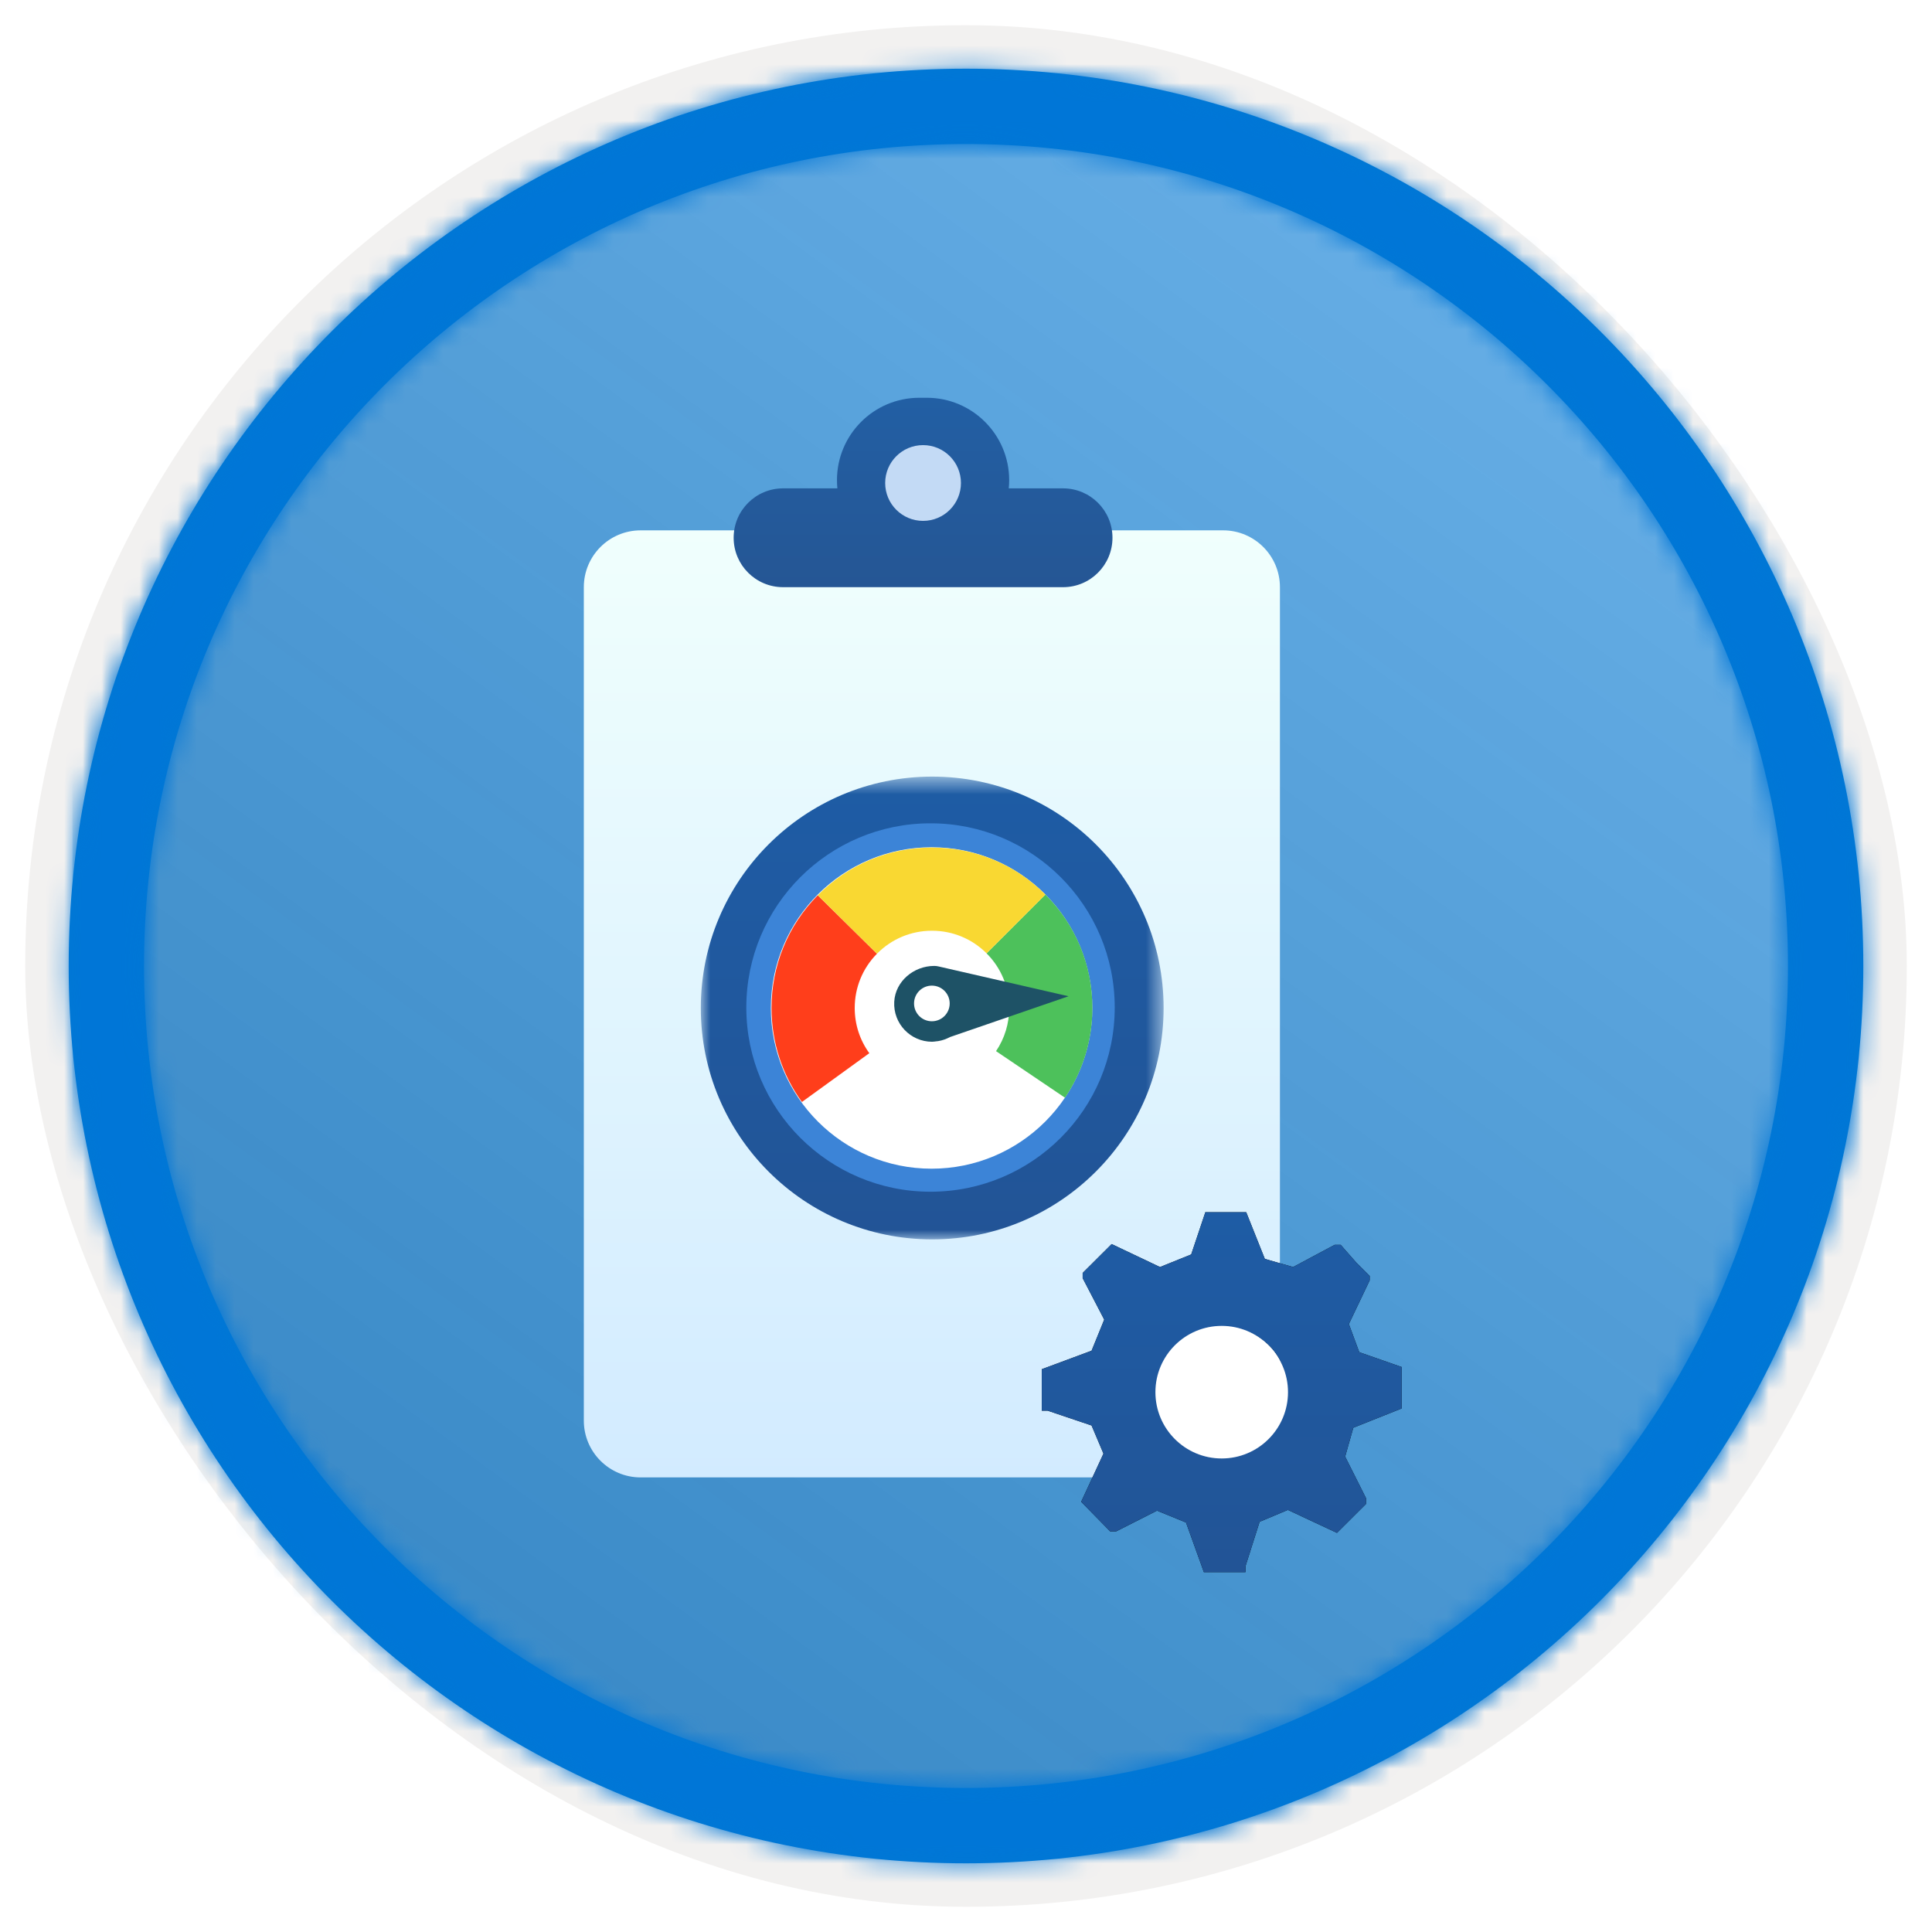 <?xml version="1.0" encoding="UTF-8"?>
<svg width="102px" height="102px" viewBox="0 0 102 102" version="1.1" xmlns="http://www.w3.org/2000/svg" xmlns:xlink="http://www.w3.org/1999/xlink">
    <title>Manage Compliance in Microsoft 365/manage-microsoft-compliance-score</title>
    <defs>
        <rect id="path-1" x="0" y="0" width="94.34" height="94.34" rx="47.17"></rect>
        <filter x="-2.9%" y="-2.9%" width="106.4%" height="106.4%" filterUnits="objectBoundingBox" id="filter-3">
            <feMorphology radius="2.5" operator="dilate" in="SourceAlpha" result="shadowSpreadOuter1"></feMorphology>
            <feOffset dx="0.5" dy="0.5" in="shadowSpreadOuter1" result="shadowOffsetOuter1"></feOffset>
            <feMorphology radius="1" operator="erode" in="SourceAlpha" result="shadowInner"></feMorphology>
            <feOffset dx="0.5" dy="0.5" in="shadowInner" result="shadowInner"></feOffset>
            <feComposite in="shadowOffsetOuter1" in2="shadowInner" operator="out" result="shadowOffsetOuter1"></feComposite>
            <feColorMatrix values="0 0 0 0 0.822   0 0 0 0 0.832   0 0 0 0 0.836  0 0 0 1 0" type="matrix" in="shadowOffsetOuter1"></feColorMatrix>
        </filter>
        <linearGradient x1="77.83%" y1="11.2%" x2="-99.689%" y2="253.808%" id="linearGradient-4">
            <stop stop-color="#FFFFFF" offset="0%"></stop>
            <stop stop-color="#000000" stop-opacity="0.5" offset="100%"></stop>
        </linearGradient>
        <rect id="path-5" x="0" y="0" width="94.34" height="94.34"></rect>
        <path d="M48.113,0.739 C74.277,0.739 95.487,21.949 95.487,48.113 C95.487,74.277 74.277,95.487 48.113,95.487 C21.949,95.487 0.739,74.277 0.739,48.113 C0.739,21.949 21.949,0.739 48.113,0.739 Z M48.113,4.717 C24.146,4.717 4.717,24.146 4.717,48.113 C4.717,72.08 24.146,91.509 48.113,91.509 C72.08,91.509 91.509,72.08 91.509,48.113 C91.509,24.146 72.08,4.717 48.113,4.717 Z" id="path-6"></path>
        <filter x="-31.6%" y="-21.1%" width="163.2%" height="142.1%" filterUnits="objectBoundingBox" id="filter-8">
            <feOffset dx="0" dy="2" in="SourceAlpha" result="shadowOffsetOuter1"></feOffset>
            <feGaussianBlur stdDeviation="2" in="shadowOffsetOuter1" result="shadowBlurOuter1"></feGaussianBlur>
            <feColorMatrix values="0 0 0 0 0   0 0 0 0 0   0 0 0 0 0  0 0 0 0.1 0" type="matrix" in="shadowBlurOuter1" result="shadowMatrixOuter1"></feColorMatrix>
            <feMerge>
                <feMergeNode in="shadowMatrixOuter1"></feMergeNode>
                <feMergeNode in="SourceGraphic"></feMergeNode>
            </feMerge>
        </filter>
        <linearGradient x1="50%" y1="100%" x2="50%" y2="0%" id="linearGradient-9">
            <stop stop-color="#D2EBFF" offset="0%"></stop>
            <stop stop-color="#F0FFFD" offset="100%"></stop>
        </linearGradient>
        <path d="M3.09,0 L33.841,0 C35.498,0 36.841,1.343 36.841,3 L36.841,47 C36.841,48.657 35.498,50 33.841,50 L3.09,50 C1.433,50 0.09,48.657 0.09,47 L0.09,3 C0.09,1.343 1.433,0 3.09,0 Z" id="path-10"></path>
        <linearGradient x1="50%" y1="0%" x2="50%" y2="100%" id="linearGradient-12">
            <stop stop-color="#225FA4" offset="0%"></stop>
            <stop stop-color="#255694" offset="100%"></stop>
        </linearGradient>
        <filter x="-63.2%" y="-63.2%" width="226.3%" height="226.3%" filterUnits="objectBoundingBox" id="filter-13">
            <feOffset dx="0" dy="2" in="SourceAlpha" result="shadowOffsetOuter1"></feOffset>
            <feGaussianBlur stdDeviation="2" in="shadowOffsetOuter1" result="shadowBlurOuter1"></feGaussianBlur>
            <feColorMatrix values="0 0 0 0 0   0 0 0 0 0   0 0 0 0 0  0 0 0 0.1 0" type="matrix" in="shadowBlurOuter1" result="shadowMatrixOuter1"></feColorMatrix>
            <feMerge>
                <feMergeNode in="shadowMatrixOuter1"></feMergeNode>
                <feMergeNode in="SourceGraphic"></feMergeNode>
            </feMerge>
        </filter>
        <linearGradient x1="50%" y1="0%" x2="50%" y2="100%" id="linearGradient-14">
            <stop stop-color="#1E5CA5" offset="0%"></stop>
            <stop stop-color="#225496" offset="100%"></stop>
        </linearGradient>
        <path d="M19,10.36 L19,8.171 L16.762,7.389 L16.213,5.903 L17.312,3.597 L17.312,3.362 L16.605,2.658 L15.781,1.72 L15.467,1.72 L13.269,2.893 L11.777,2.463 L10.795,0 L8.636,0 L7.89,2.228 L6.242,2.893 L3.69,1.681 L2.159,3.206 L2.159,3.479 L3.298,5.669 L2.63,7.311 L0,8.288 L0,10.477 L0.314,10.477 L2.63,11.259 L3.258,12.745 L2.081,15.286 L3.612,16.85 L3.926,16.85 L6.085,15.755 L7.616,16.381 L8.558,19 L10.756,19 L10.756,18.687 L11.502,16.342 L12.994,15.716 L15.585,16.928 L17.116,15.403 L17.116,15.091 L16.017,12.901 L16.448,11.377 L19,10.36 Z M9.657,12.214 C8.022,12.038 6.786,10.724 6.786,9.161 C6.786,7.597 8.022,6.283 9.657,6.107 C10.512,6.097 11.335,6.412 11.943,6.982 C12.551,7.552 12.893,8.33 12.893,9.141 L12.893,9.141 C12.904,9.959 12.566,10.747 11.957,11.326 C11.348,11.904 10.519,12.225 9.657,12.214 Z" id="path-15"></path>
        <filter x="0.0%" y="0.0%" width="100.0%" height="100.0%" filterUnits="objectBoundingBox" id="filter-16">
            <feOffset dx="0" dy="0" in="SourceAlpha" result="shadowOffsetOuter1"></feOffset>
            <feColorMatrix values="0 0 0 0 0   0 0 0 0 0   0 0 0 0 0  0 0 0 0.1 0" type="matrix" in="shadowOffsetOuter1"></feColorMatrix>
        </filter>
        <filter x="-48.0%" y="-46.2%" width="196.0%" height="192.3%" filterUnits="objectBoundingBox" id="filter-17">
            <feOffset dx="0" dy="2" in="SourceAlpha" result="shadowOffsetOuter1"></feOffset>
            <feGaussianBlur stdDeviation="2" in="shadowOffsetOuter1" result="shadowBlurOuter1"></feGaussianBlur>
            <feColorMatrix values="0 0 0 0 0   0 0 0 0 0   0 0 0 0 0  0 0 0 0.1 0" type="matrix" in="shadowBlurOuter1" result="shadowMatrixOuter1"></feColorMatrix>
            <feMerge>
                <feMergeNode in="shadowMatrixOuter1"></feMergeNode>
                <feMergeNode in="SourceGraphic"></feMergeNode>
            </feMerge>
        </filter>
        <polygon id="path-18" points="0 0.568 24.433 0.568 24.433 25 0 25"></polygon>
        <linearGradient x1="50%" y1="0%" x2="50%" y2="100%" id="linearGradient-20">
            <stop stop-color="#1E5CA5" offset="0%"></stop>
            <stop stop-color="#225496" offset="100%"></stop>
        </linearGradient>
    </defs>
    <g id="Badges" stroke="none" stroke-width="1" fill="none" fill-rule="evenodd">
        <g id="Manage-Compliance-in-Microsoft-365" transform="translate(-159, -699)">
            <g id="Manage-Compliance-in-Microsoft-365/manage-microsoft-compliance-score" transform="translate(160, 700)">
                <g id="Badge-Plates/Circle">
                    <g id="BG" transform="translate(2.83, 2.83)">
                        <mask id="mask-2" fill="white">
                            <use xlink:href="#path-1"></use>
                        </mask>
                        <g>
                            <use fill="black" fill-opacity="1" filter="url(#filter-3)" xlink:href="#path-1"></use>
                            <rect stroke="#F2F1F0" stroke-width="2.5" x="-1.25" y="-1.25" width="96.84" height="96.84" rx="48.42"></rect>
                        </g>
                        <g id="Colors/Microsoft-365/BG-Solid-Badge" mask="url(#mask-2)">
                            <g id="Rectangle">
                                <use fill="#0078D4" xlink:href="#path-5"></use>
                                <use fill-opacity="0.4" fill="url(#linearGradient-4)" xlink:href="#path-5"></use>
                            </g>
                        </g>
                    </g>
                    <g id="Border" transform="translate(1.887, 1.887)">
                        <mask id="mask-7" fill="white">
                            <use xlink:href="#path-6"></use>
                        </mask>
                        <use id="Boarder" fill="#0078D4" fill-rule="nonzero" xlink:href="#path-6"></use>
                        <g id="Colors/Microsoft-365/Border" mask="url(#mask-7)" fill="#0076D7">
                            <g transform="translate(-1.887, -1.887)" id="Microsoft-365/Border">
                                <rect x="0" y="0" width="100" height="100"></rect>
                            </g>
                        </g>
                    </g>
                </g>
                <g id="Clipboard" filter="url(#filter-8)" transform="translate(29, 18)">
                    <g id="Path-7-Copy-2" transform="translate(0.733, 7)">
                        <mask id="mask-11" fill="white">
                            <use xlink:href="#path-10"></use>
                        </mask>
                        <use id="Mask" fill="url(#linearGradient-9)" xlink:href="#path-10"></use>
                    </g>
                    <path d="M18.931,0 C21.332,-1.32927869e-15 23.279,1.947 23.279,4.348 C23.279,4.495 23.272,4.64 23.257,4.783 L26.125,4.783 C27.565,4.783 28.733,5.951 28.733,7.391 C28.733,8.832 27.565,10 26.125,10 L11.342,10 C9.901,10 8.733,8.832 8.733,7.391 C8.733,5.951 9.901,4.783 11.342,4.783 L14.209,4.783 C14.195,4.64 14.188,4.495 14.188,4.348 C14.188,1.947 16.134,-4.47078147e-16 18.536,0 L18.931,0 Z" id="Combined-Shape-Copy-2" fill="url(#linearGradient-12)"></path>
                    <circle id="Oval" fill="#C3DAF5" cx="18.733" cy="4.5" r="2"></circle>
                </g>
                <g id="Gear" filter="url(#filter-13)" transform="translate(54, 61)">
                    <g fill-rule="nonzero" id="Shape">
                        <g>
                            <use fill="black" fill-opacity="1" filter="url(#filter-16)" xlink:href="#path-15"></use>
                            <use fill="url(#linearGradient-14)" xlink:href="#path-15"></use>
                        </g>
                    </g>
                    <circle id="Oval" fill="#FFFFFF" cx="9.5" cy="9.5" r="3.5"></circle>
                </g>
                <g id="Group-16" filter="url(#filter-17)" transform="translate(36, 37)">
                    <g id="Group-3" transform="translate(0, 0.433)">
                        <mask id="mask-19" fill="white">
                            <use xlink:href="#path-18"></use>
                        </mask>
                        <g id="Clip-2"></g>
                        <path d="M24.433,12.784 C24.433,19.531 18.963,25 12.216,25 C5.47,25 -0.001,19.531 -0.001,12.784 C-0.001,6.037 5.47,0.568 12.216,0.568 C18.963,0.568 24.433,6.037 24.433,12.784" id="Fill-1" fill="url(#linearGradient-20)" mask="url(#mask-19)"></path>
                    </g>
                    <path d="M21.852,13.192 C21.852,18.563 17.498,22.917 12.127,22.917 C6.756,22.917 2.402,18.563 2.402,13.192 C2.402,7.821 6.756,3.467 12.127,3.467 C17.498,3.467 21.852,7.821 21.852,13.192" id="Fill-4" fill="#3C84D7"></path>
                    <path d="M20.668,13.216 C20.668,17.902 16.869,21.701 12.183,21.701 C7.497,21.701 3.698,17.902 3.698,13.216 C3.698,8.53 7.497,4.731 12.183,4.731 C16.869,4.731 20.668,8.53 20.668,13.216" id="Fill-6" fill="#FFFFFF"></path>
                    <path d="M5.338,18.179 C4.288,16.728 3.733,15.012 3.733,13.216 C3.733,10.975 4.599,8.862 6.173,7.267 L9.299,10.352 C8.542,11.12 8.125,12.137 8.125,13.216 C8.125,14.081 8.391,14.907 8.896,15.603 L5.338,18.179 Z" id="Fill-8" fill="#FF3E1B"></path>
                    <path d="M19.226,17.954 L15.586,15.495 C16.041,14.823 16.281,14.035 16.281,13.217 C16.281,12.127 15.857,11.103 15.087,10.333 L18.192,7.227 C19.792,8.827 20.673,10.954 20.673,13.217 C20.673,14.914 20.172,16.553 19.226,17.954" id="Fill-10" fill="#4DC15B"></path>
                    <path d="M9.3,10.352 L6.174,7.267 C7.778,5.642 9.92,4.746 12.203,4.746 C14.466,4.746 16.592,5.627 18.193,7.227 L15.087,10.332 C14.317,9.562 13.293,9.138 12.203,9.138 C11.104,9.138 10.072,9.569 9.3,10.352" id="Fill-12" fill="#F9D832"></path>
                    <path d="M12.198,13.918 C11.678,13.918 11.257,13.497 11.257,12.977 C11.257,12.457 11.678,12.036 12.198,12.036 C12.718,12.036 13.139,12.457 13.139,12.977 C13.139,13.497 12.718,13.918 12.198,13.918 M12.323,10.996 L12.323,10.996 C11.239,10.996 10.268,11.808 10.211,12.89 C10.151,14.043 11.069,14.999 12.21,14.999 C12.287,14.999 12.361,14.984 12.436,14.976 L12.53,14.966 C12.753,14.93 12.962,14.855 13.155,14.751 L19.414,12.597 L12.546,11.022 C12.472,11.004 12.398,10.996 12.323,10.996" id="Fill-14" fill="#1E5266"></path>
                </g>
            </g>
        </g>
    </g>
</svg>